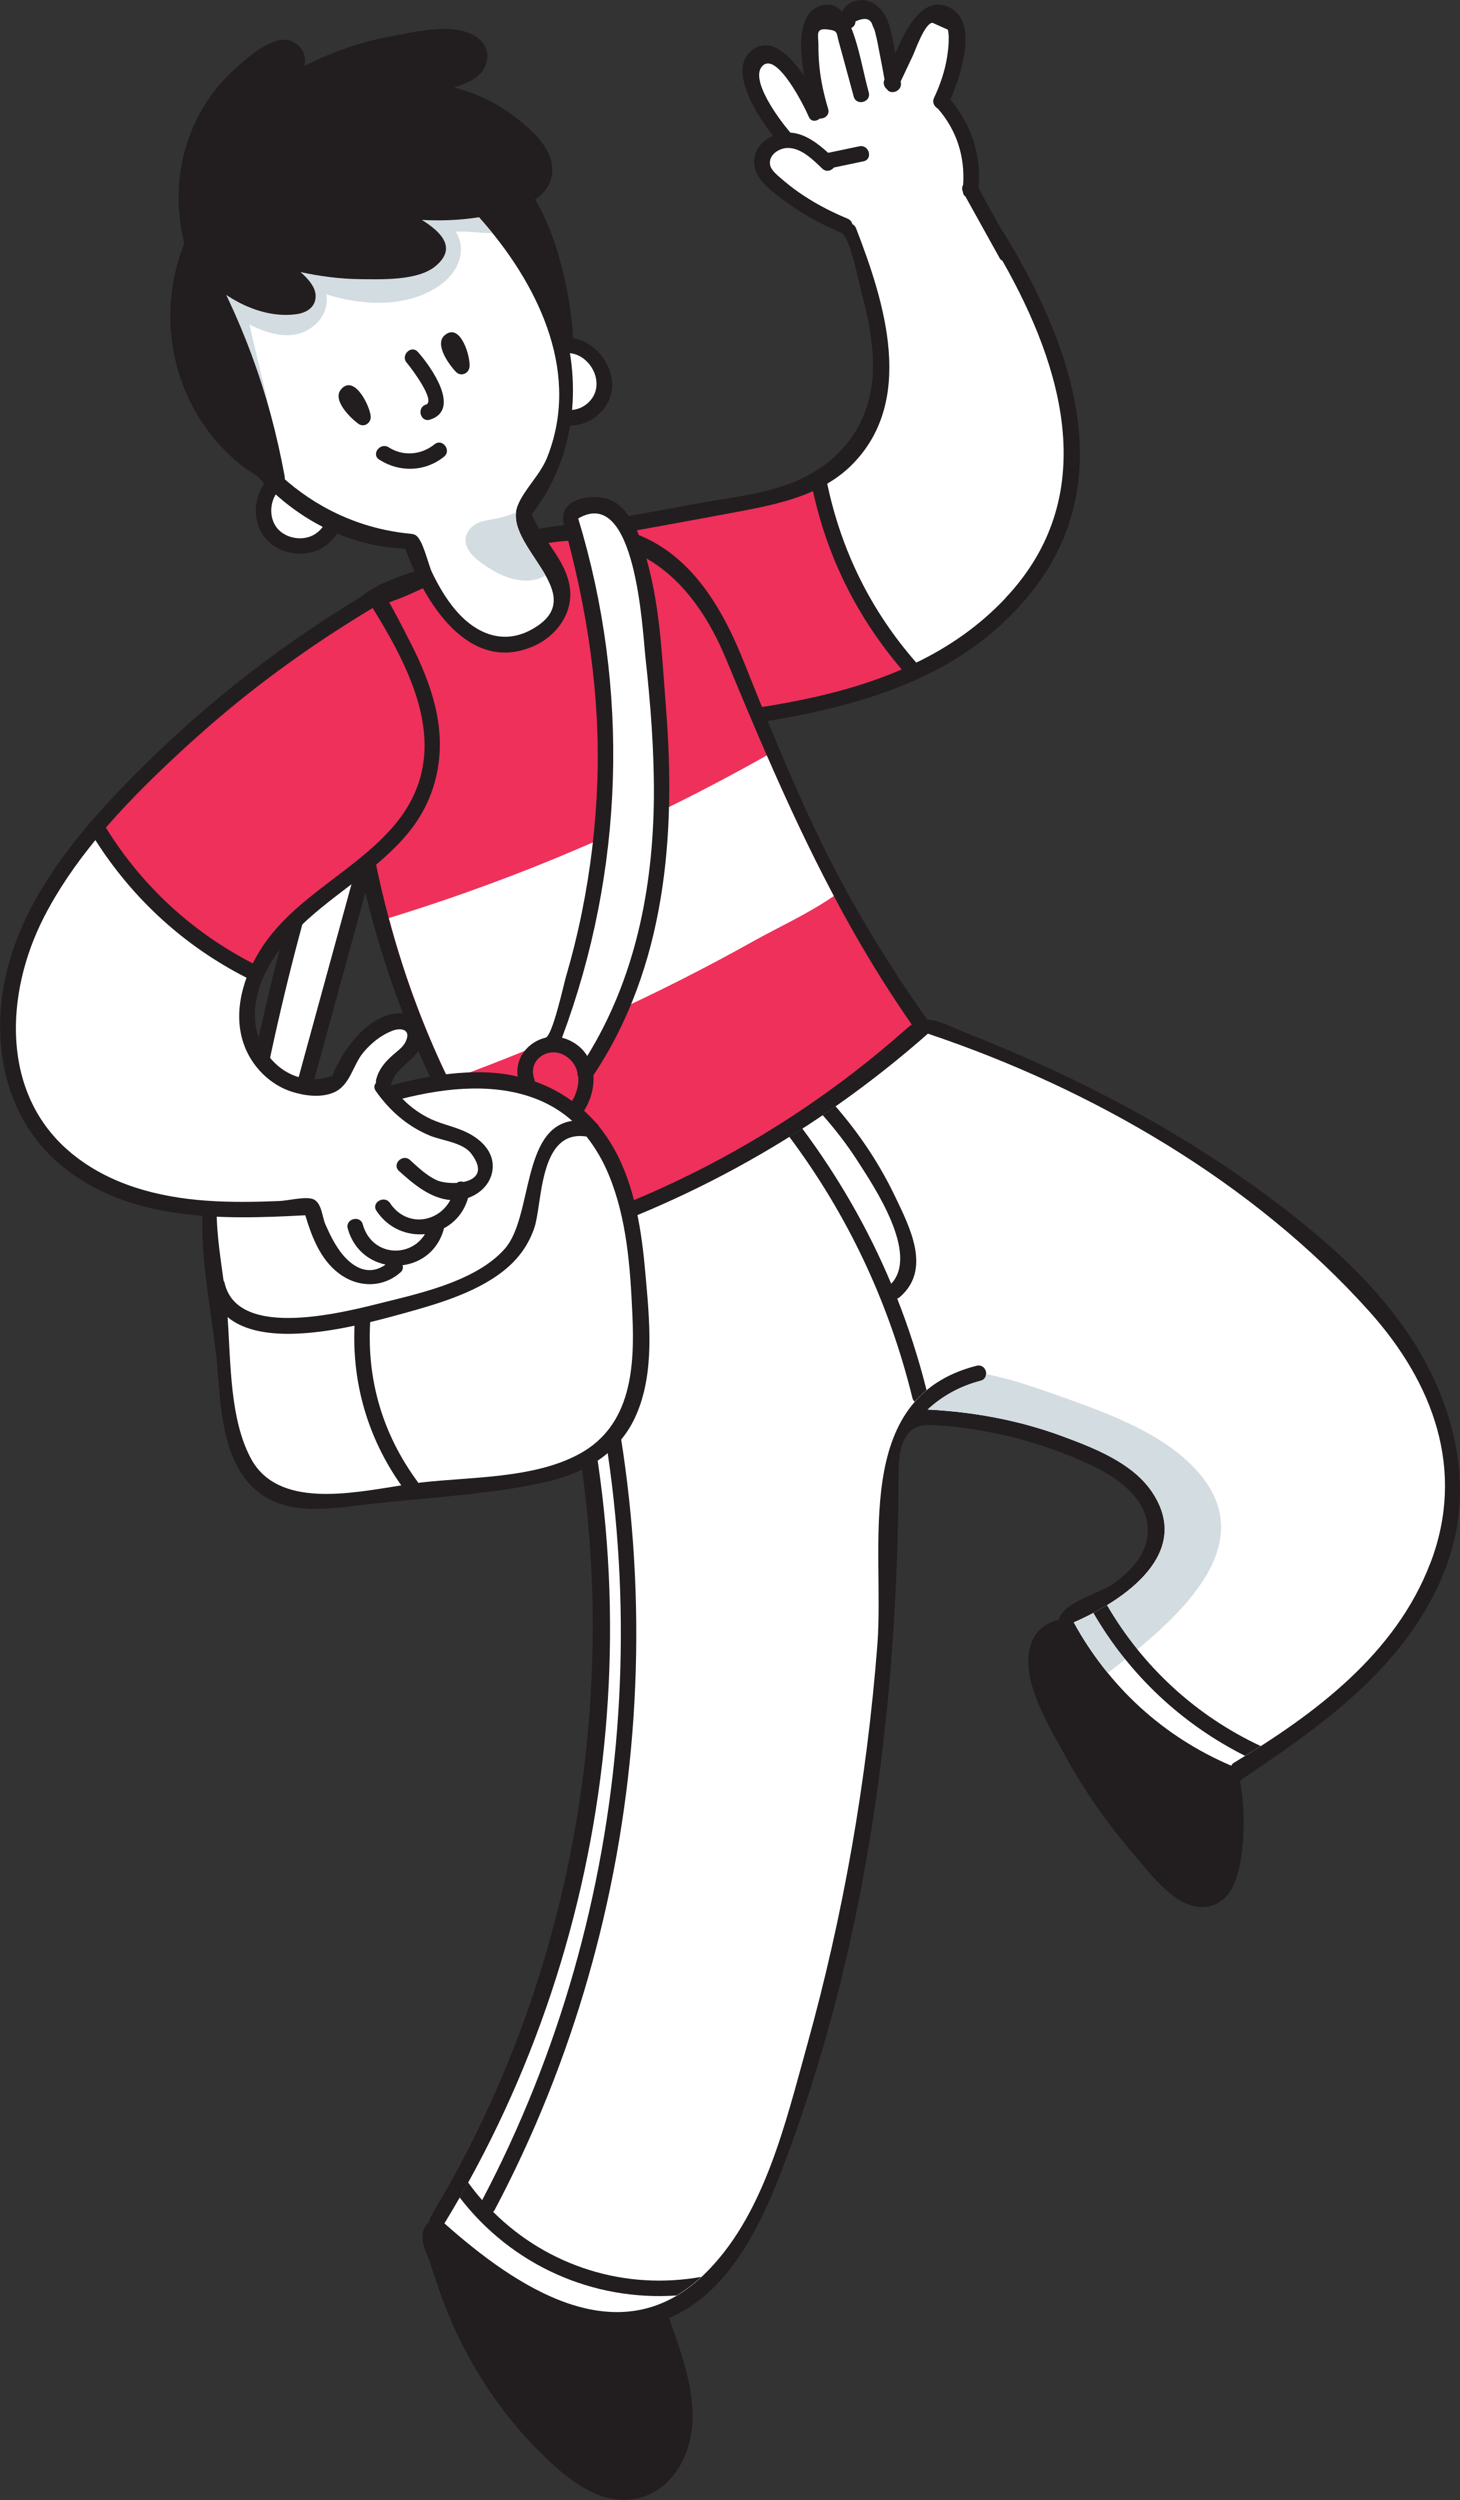 <?xml version="1.0" encoding="UTF-8"?>
<svg id="_레이어_2" data-name="레이어 2" xmlns="http://www.w3.org/2000/svg" viewBox="0 0 187.38 320.8">
  <rect x="0" y="0" width="187.38" height="320.8" fill="#333333" stroke="none"/>
  <defs>
    <style>
      .cls-1 {
        fill: #d3dde1;
      }

      .cls-1, .cls-2, .cls-3, .cls-4 {
        stroke-width: 0px;
      }

      .cls-2 {
        fill: #221e1f;
      }

      .cls-3 {
        fill: #fff;
      }

      .cls-4 {
        fill: #ee305b;
      }
    </style>
  </defs>
  <g id="OBJECTS">
    <g>
      <g>
        <g>
          <path class="cls-2" d="M54.36,84.91c-1.04-3.09-4.42-2.44-6.14-.38-1.54,1.85-2.11,4.8-2.91,6.98-1.39,3.81-2.71,7.65-3.96,11.51-4.99,15.45-8.79,31.25-11.5,47.25-.16.94.87,1.47,1.49,1.17.03.07.06.14.11.22,1.71,2.57,4.29,1.48,5.48-.98,1.44-3,1.92-6.77,2.8-9.96,1.14-4.18,2.29-8.36,3.43-12.54,2.29-8.36,4.57-16.71,6.86-25.07,1.03-3.78,2.07-7.56,3.1-11.34.49-1.8,1.91-4.85,1.24-6.86Z"/>
          <path class="cls-3" d="M50.94,92.18c-.77,2.82-1.54,5.64-2.32,8.47-1.5,5.46-2.99,10.93-4.49,16.39-1.5,5.46-2.99,10.93-4.49,16.39l-2.11,7.71c-.44,1.61-.88,3.21-1.32,4.82-.09.35-1.81,6.51-3.03,4.68-.33-.5-.89-.54-1.31-.34,1.76-10.29,3.94-20.51,6.64-30.6,1.37-5.12,2.87-10.22,4.48-15.27.86-2.67,1.74-5.34,2.67-7.99.74-2.12,1.44-6.29,2.88-7.92.11-1.09.77-1.41,2.01-.97,1.59-.62,2.06-.33,1.42.85.2.82-.8,2.92-1.03,3.76Z"/>
        </g>
        <g>
          <path class="cls-2" d="M128.84,29.87c-.06-.09-.13-.15-.2-.22-1.02-1.84-2.04-3.67-3.06-5.51.4-4.19-.91-8.17-3.61-11.37,1.41-3.26,3.64-9.95-.11-11.81-3.27-1.63-5.49,2.44-6.94,5.86-.14-.73-.28-1.46-.44-2.18-.32-1.46-.73-2.98-1.97-3.94-1.56-1.21-3.68-.76-4.43.8-.63-.68-1.47-1.08-2.51-.83-3.17.74-3.05,5.25-2.36,9.08-1.83-2.7-4.37-5.16-6.73-3.28-3.06,2.44.54,8.18,2.72,10.95-1.2.53-2.19,1.53-2.38,2.87-.33,2.35,1.87,3.98,3.51,5.23,2.36,1.79,4.92,3.2,7.64,4.35,1.13.48,2.31,6.63,2.64,7.84.8,2.92,1.39,5.93,1.43,8.97.07,4.97-1.78,9.44-5.69,12.58-4.85,3.9-11.07,4.29-16.98,5.37-3.19.58-6.37,1.17-9.56,1.75-1.43.26-8.25.57-8.57,2.17-.1.5.1,1.01.3,1.48,1.97,4.65,4.36,9.11,6.82,13.53,1.4,2.52,4.38,11.09,7.66,10.68,16.61-2.09,35.08-4.15,46.31-18.19,11.58-14.46,5.13-32.01-3.48-46.16Z"/>
          <path class="cls-4" d="M73.41,69.56c7.02-1.28,14.06-2.54,21.07-3.85,3.29-.62,6.76-1.29,9.86-2.69,1.86,8.53,5.7,16.22,11.39,22.88-9.39,4.07-20.17,5.29-30.28,6.33-4.01-7.56-8.03-15.11-12.04-22.67Z"/>
          <path class="cls-3" d="M129.03,76.77c-3.36,3.56-7.24,6.23-11.44,8.26-.02-.02-.02-.04-.04-.06-5.8-6.63-9.57-14.32-11.38-22.9,1.01-.6,1.97-1.29,2.85-2.12,8.65-8.24,4.52-21.17.85-30.66-.1-.26-.28-.42-.47-.53-.08-.29-.27-.56-.62-.7-3.01-1.25-5.94-2.91-8.4-5.05-.55-.48-1.43-1.14-1.55-1.89-.2-1.29,1.21-2.14,2.3-2.13,1.75,0,3.25,1.55,4.41,2.65.51.48,1.14.28,1.48-.14,1.27-.27,2.54-.53,3.8-.8,1.26-.26.73-2.19-.53-1.93-1.33.28-2.67.56-4,.84-1.39-1.26-3-2.48-4.88-2.6-.03-.04-.03-.08-.06-.11-1.24-1.42-5.34-6.86-3.41-8.52,1.84-1.58,5.23,5.13,5.86,6.6.29.68.98.62,1.42.23.62.04,1.3-.45,1.07-1.23-.52-1.75-.93-3.51-1.11-5.33-.1-.94-.15-1.91-.14-2.86.01-1.26-.46-2.21,1.17-2.01,1.37.16,1.1.36,1.45,1.61.2.73.4,1.46.6,2.19.44,1.61.88,3.21,1.31,4.82.34,1.24,2.27.71,1.93-.53-.73-2.67-1.2-5.67-2.24-8.28.3-.14.53-.42.53-.84,1.24-.56,1.97-.38,2.21.56.2.37.33.76.4,1.17.19.7.31,1.45.45,2.16.24,1.18.46,2.36.67,3.55,0,0,0,0,0,0-.24.51-.03.98.31,1.26.49.79,1.99.25,1.79-.88,0-.04-.02-.08-.02-.13l1.55-3.28c.36-.77,1.52-4.15,2.52-4.24.66.3,1.32.59,1.98.89.09.4.13.8.11,1.21.01.8-.1,1.64-.23,2.43-.3,1.78-.88,3.47-1.65,5.1-.28.59.04,1.14.49,1.39,2.42,2.77,3.49,6.17,3.24,9.79-.15.25-.18.55-.03.87.01.28.13.49.33.62l4.38,7.89c.1.18.23.29.37.36,7.84,13.8,12.65,30.28.37,43.28Z"/>
        </g>
        <g>
          <path class="cls-2" d="M77.38,67.49c-6.83-.84-13.38,1.51-19.55,4.19-3.95,1.72-9.19,2.43-12.41,5.69-4.02,4.07-2.15,10.27-1.83,15.32,1,16.04,5.07,31.86,12.01,46.35,7.64,15.93,19.46,35.32,39.38,35.24,9.57-.04,18.55-4.32,25.77-10.4,5.61-4.72,11.18-11.12,8.06-18.86-1.81-4.49-5.45-8.17-8.26-12.03-3.72-5.09-7.17-10.38-10.33-15.84-6.01-10.37-10.36-21.27-14.81-32.36-3.36-8.38-8.38-16.12-18.03-17.3Z"/>
          <path class="cls-4" d="M93.19,84.57c7.1,17.16,14.14,33.5,25.09,48.68,2.31,3.2,4.96,6.21,7.08,9.54,3.57,5.62,2.52,10.93-1.83,15.72-6.7,7.37-16.23,12.82-26.23,13.67-20.31,1.73-32.34-18.22-39.98-34.16-4.47-9.32-7.61-19.24-9.51-29.39-.97-5.2-1.63-10.45-2.01-15.73-.2-2.82-.99-5.59-1.11-8.42-.06-1.52.16-3.11.99-4.38,1.26-1.92,3.5-2.49,5.52-3.27,2.11-.82,4.15-1.89,6.21-2.82,4.14-1.85,8.38-3.58,12.88-4.32,11.53-1.9,18.73,4.81,22.9,14.89Z"/>
          <path class="cls-3" d="M107.01,114.97c-3.12-5.88-5.92-11.9-8.6-18.04-15.37,8.7-31.61,15.69-48.5,20.87,1.85,6.95,4.31,13.73,7.42,20.22.09.19.19.38.28.58,13.53-4.93,26.66-10.87,39.23-17.91,2.98-1.67,6.88-3.43,10.18-5.72Z"/>
        </g>
        <g>
          <path class="cls-2" d="M151.09,212.66c-2.87-2.52-6.39-3.95-10.86-4.77-3.47-.64-7.37-.16-8.13,3.92-.8,4.33,2.51,9.63,4.47,13.24,2.49,4.59,5.5,8.91,8.91,12.86,2.15,2.49,5.82,7.69,9.82,6.68,2.58-.65,3.46-3.27,3.88-5.62,1.22-6.85-.13-14.18-3.43-20.28-1.35-2.5-2.88-4.48-4.66-6.04Z"/>
          <path class="cls-2" d="M157,239.76c-3.35,5.95-9.48-2.46-11.15-4.5-3.71-4.54-6.9-9.52-9.38-14.84-1.88-4.03-5.45-11.22,3.81-10.33,3.23.31,6.72,2.13,9.53,3.62,4.12,4.89,6.86,10.78,7.55,17.19.25,2.31.83,6.73-.36,8.85Z"/>
        </g>
        <g>
          <path class="cls-2" d="M86.2,298.37c-1.69-4.78-3.96-9.47-7.61-13.07-4.11-4.06-10.28-6.47-16.03-5-2.48.63-4.48,2.1-6.37,3.76-.88.77-1.93,1.55-1.97,2.83-.04,1.33.7,2.58,1.1,3.82.54,1.67,1.08,3.33,1.71,4.97,1.25,3.25,2.8,6.38,4.63,9.33,2.3,3.71,5.05,7.15,8.18,10.18,3.1,3,7.29,6.43,11.93,5.42,3.57-.78,5.93-3.93,6.75-7.36,1.18-4.92-.71-10.3-2.33-14.89Z"/>
          <path class="cls-2" d="M86.66,312.04c-2.87,16.15-18.48-.78-22.38-6.62-1.99-2.98-3.67-6.17-5.01-9.5-.68-1.67-1.27-3.38-1.78-5.11-.26-.87-.49-1.74-.71-2.62-.15-.6-.55-1.18-.16-1.78.17-.26.42-.45.66-.64,2.32-1.79,4.65-3.66,7.69-3.9,2.91-.23,5.82.64,8.33,2.06,1.3.73,2.51,1.62,3.61,2.62.54.49,1.06,1.02,1.55,1.57.28.32,1.36,1.29,1.36,1.71,3.89,5.5,8.06,15.39,6.85,22.21Z"/>
        </g>
        <g>
          <path class="cls-2" d="M181.29,171.99c-4.19-6.52-9.98-11.88-16.11-16.63-7.1-5.51-14.75-10.3-22.72-14.45-3.99-2.08-8.05-4-12.18-5.78-2.12-.91-4.25-1.79-6.4-2.63-1.58-.62-3.81-1.92-5.54-1.62-.91.16-1.65.81-2.34,1.42-8.2,7.25-17.36,13.4-27.16,18.28-4.95,2.46-10.06,4.6-15.29,6.39-1.82.62-5.87.93-5.79,3.12.09,2.33,1.82,5.38,2.49,7.65,6.05,20.61,7.34,42.56,4.07,63.77-2.82,18.35-9.07,36.2-18.59,52.15-.37.62-.76,1.29-.7,2.01.07.94.87,1.63,1.6,2.22,4.06,3.27,8.2,6.54,12.97,8.65,4.76,2.12,10.29,2.99,15.22,1.3,8.02-2.75,12.4-11.23,15.44-19.15,10.95-28.47,14.98-59.23,15.07-89.73,0-2.24.31-4.99,2.38-5.85.77-.32,1.63-.29,2.46-.23,6.78.46,13.47,2.17,19.64,5.02,3.46,1.6,7.14,4.14,7.47,7.94.28,3.24-1.98,5.67-4.44,7.42-2.06,1.46-7.87,2.57-6.9,5.78,1.27,4.21,6,8.83,9.2,11.67,1.99,1.76,4.14,3.34,6.44,4.68.91.54,6.33,3.93,7.23,3.32,6.24-4.21,12.54-8.46,17.78-13.87,5.24-5.41,9.41-12.14,10.5-19.59,1.15-7.88-1.25-15.99-5.47-22.74-.11-.17-.22-.35-.33-.52Z"/>
          <path class="cls-3" d="M183.59,200.52c-4.44,11.71-14.87,19.44-25.22,25.67-.17.1-.28.24-.35.38-8.7-3.71-15.67-10.09-20.2-18.39,6.51-2.84,15.39-8.89,10-16.8-2.52-3.7-7.43-5.59-11.45-7.08-5.59-2.07-11.39-3.13-17.31-3.43,1.89-1.75,4.19-3.02,6.8-3.69,1.25-.32.72-2.25-.53-1.93-16.18,4.14-11.75,23.17-12.73,35.85-1.35,17.34-4.35,34.56-9.01,51.32-2.79,10.01-5.54,22.08-13.33,29.54-10.91,10.46-24.11,1.43-33.22-6.66,22.74-37.24,27.57-84,12.86-125.09,18.22-5.61,34.9-14.97,49.19-27.57,21.05,7.06,41.81,19.05,56.71,35.71,8.14,9.1,12.32,20.26,7.8,32.17Z"/>
          <path class="cls-1" d="M136.45,179.31c-3.05-1.1-6.45-2.32-9.9-2.99-.02.38-.23.74-.71.86-2.6.67-4.9,1.94-6.8,3.69,5.92.3,11.72,1.37,17.31,3.43,4.02,1.49,8.92,3.38,11.45,7.08,5.39,7.91-3.49,13.96-10,16.8,1.27,2.33,2.74,4.5,4.38,6.5,8.43-6.51,20-16.08,11.65-25.72-4.3-4.95-11.39-7.51-17.39-9.66Z"/>
          <g>
            <path class="cls-2" d="M118.92,178.39c-1.01-4.02-2.27-7.94-3.77-11.76.11-.04.21-.09.31-.17,4.14-3.54,1.32-8.96-.62-13.01-2.01-4.19-4.59-8.02-7.61-11.5-.55.38-1.1.77-1.65,1.14,1.62,1.83,3.12,3.77,4.46,5.85,2.1,3.27,7.96,11.93,4.34,15.79-2.96-7.07-6.8-13.73-11.41-19.92-.55.36-1.11.71-1.67,1.06,7.48,9.99,12.81,21.3,15.8,33.51.05.22.16.36.29.48.46-.52.97-1.01,1.51-1.47Z"/>
            <path class="cls-2" d="M61.89,282.32c-.64-.72-1.24-1.49-1.82-2.28-.36.64-.71,1.29-1.08,1.93,6.76,8.8,17.2,13.32,27.85,12.58,1.07-.64,2.13-1.43,3.17-2.39-9.77,1.76-19.68-1.33-26.72-8.34.07-.07.14-.13.19-.23,20.2-38.17,23.63-83.82,9.99-124.54-.62.21-1.25.41-1.88.61,13.45,40.07,10.08,85.09-9.71,122.66Z"/>
            <path class="cls-2" d="M159.8,225.31c.67-.41,1.34-.83,2-1.26-8.29-3.88-15.11-10.14-19.73-18.08-.57.35-1.16.68-1.74.99,4.59,7.93,11.33,14.26,19.47,18.35Z"/>
          </g>
        </g>
        <g>
          <g>
            <path class="cls-2" d="M78.74,147.29c-.57-1.01-1.2-1.93-1.9-2.79-.06-.16-.17-.29-.33-.4-.49-.56-1.01-1.08-1.55-1.57.87-1.38,1.31-3.01,1.2-4.55,9.27-13.92,10.61-30.76,9.32-47.04-.48-6.08-.69-12.18-2.21-18.12-.7-2.74-1.69-6.49-4.14-8.24-2.22-1.59-7.75-.89-6.75,2.75,2.98,10.85,4.68,21.78,4.28,33.06-.2,5.57-.86,11.12-1.96,16.58-.57,2.83-1.27,5.64-2.08,8.42-.29,1-1.71,7.54-2.6,7.76-2.21.52-3.95,2.59-3.57,4.99-.97-.22-1.96-.39-2.98-.47-3.19-.25-6.42.09-9.55.72-6.69,1.34-12.76,4.28-19.6,5.2-2.47.33-4.79.86-6.24,3.12-1.58,2.47-1.96,5.62-2.09,8.48-.27,6.13.96,12.13,1.69,18.18.03.23.05.45.08.68.54,5.25.44,11.98,4.14,16.22,3.95,4.51,10.08,3.36,15.38,2.75,7.44-.85,15.19-1.19,22.52-2.8,5.07-1.11,9.62-3.63,11.8-8.54,2.47-5.54,1.76-12.21,1.25-18.07-.48-5.57-1.32-11.37-4.1-16.32ZM73.42,141.28c-1.46-1.06-3.06-1.91-4.79-2.51,0-.09,0-.17-.04-.27-.94-2.5,1.82-4.35,3.97-3.02.87.54,1.35,1.3,1.55,2.14-.03.19.01.37.1.52.1,1.06-.21,2.19-.79,3.14Z"/>
            <path class="cls-3" d="M28.69,164.31c-.47-3.45-1.03-6.88-.85-10.38.11-2.14.42-4.56,1.75-6.31,1.55-2.03,4.03-1.9,6.34-2.17,3.79-.44,7.05-1.73,10.63-2.95,3.11-1.06,6.29-1.94,9.53-2.43,5.98-.91,12.56-.47,17.29,3.71.02.01.03.03.05.05-6.52.95-5.05,12.37-8.66,16.43-3.52,3.96-10.25,5.55-15.18,6.77-4.99,1.24-19.08,5.09-20.77-2.43-.03-.12-.08-.2-.13-.29Z"/>
            <path class="cls-3" d="M32.23,187.2c-2.75-5.07-2.6-12.29-3.02-18.19,3.67,3.04,10.62,2.31,16.29,1.1-.33,7.4,1.72,14.43,6,20.49-6.63,1.05-15.83,2.92-19.27-3.4Z"/>
            <path class="cls-3" d="M74.42,186.53c-5.85,3.21-13.89,2.96-20.37,3.7-.12.01-.24.03-.37.05-.03-.06-.06-.12-.11-.18-4.44-6.05-6.49-12.97-6.06-20.45,1.68-.41,3.18-.82,4.34-1.14,4.43-1.22,9.78-2.78,13.33-5.9,1.59-1.4,2.7-3.03,3.39-5.03,1.07-3.13.56-12.7,6.7-11.74,1.17,1.47,2.12,3.12,2.84,4.86,2.34,5.62,2.78,11.92,3.05,17.94.31,6.75-.11,14.26-6.76,17.9Z"/>
          </g>
          <path class="cls-3" d="M74.21,66.53c7.37-4.32,8.24,14.23,8.62,17.75.66,6.01,1.14,12.05,1.09,18.1-.11,11.66-2.41,23.17-8.55,33.12-.55-.89-1.38-1.64-2.55-2.12-.23-.09-.46-.16-.69-.22,7.99-21.39,8.72-44.76,2.08-66.63Z"/>
        </g>
        <g>
          <path class="cls-2" d="M59.46,145.1c-1.55-.66-3.17-.95-4.66-1.75-1.89-1-3.4-2.41-4.65-4.12.02-.06.06-.1.08-.16.62-2.41,3.76-3.14,4.04-5.8.19-1.78-1.01-3.25-2.84-3.26-4.04-.02-7.43,4.59-8.79,8.03-5.15,1.89-9.92-2.54-9.93-7.74,0-4.51,2.84-8.55,5.95-11.55,4.35-4.19,9.78-7.11,13.67-11.8,3.83-4.61,4.92-10.37,3.56-16.15-.66-2.82-1.78-5.51-3.09-8.09-1.11-2.21-2.27-4.46-3.52-6.59-.87-1.48-1.89-.18-2.88.42-.73.44-1.45.89-2.18,1.34-2.77,1.74-5.49,3.56-8.15,5.47-5.31,3.82-10.37,7.99-15.12,12.49-.48.45-.95.91-1.42,1.36-2.63,2.56-5.3,5.28-7.79,8.16-.12.09-.22.21-.29.34-4.77,5.59-8.83,11.82-10.57,18.91-2.19,8.9-.36,18.84,6.93,24.9,8.74,7.26,20.65,7.01,31.37,6.43.9,2.97,2.08,6.05,4.8,7.8,2.38,1.52,5.3,1.4,7.42-.47.32-.28.36-.62.27-.92,2.37-.3,4.59-1.88,5.32-4.75,1.42-.76,2.58-2.07,3.08-3.88,1.59-.55,2.93-1.87,3.14-3.59.31-2.45-1.7-4.16-3.75-5.03Z"/>
          <path class="cls-4" d="M24.73,95.05c7.11-6.45,14.87-12.1,23.1-17.03,5.41,8.77,10.48,19.04,2.57,28.12-4.86,5.58-12.03,8.72-16.36,14.81-.59.83-1.13,1.73-1.6,2.67-7.82-4.04-14.22-9.94-18.85-17.42,3.46-4,7.32-7.69,11.14-11.16Z"/>
          <path class="cls-3" d="M59.52,151.68c-.31-.12-.65-.09-.89.11-1.02.06-2.07-.1-2.65-.38-1.28-.61-2.32-1.62-3.36-2.56-.95-.86-2.37.55-1.41,1.41,1.88,1.7,4,3.49,6.58,3.73-1.54,2.9-5.61,3.56-7.74.38-.71-1.06-2.45-.06-1.73,1.01,1.52,2.27,3.94,3.2,6.22,2.98-1.9,3.12-6.84,2.85-7.98-1.25-.34-1.24-2.27-.71-1.93.53.73,2.65,2.69,4.17,4.85,4.63-2.27,1.62-4.43.23-5.86-1.74-.77-1.06-1.34-2.25-1.87-3.45-.4-.92-.46-2.75-1.54-3.2-.96-.4-3.26.19-4.33.23-3.12.13-6.24.18-9.35-.04-6.23-.44-12.47-2.05-17.37-6.1C.02,140.43.65,127.47,5.61,117.75c1.8-3.53,4.08-6.83,6.63-9.95,4.81,7.55,11.4,13.59,19.4,17.66-1.22,3.32-1.42,6.98.39,10.14,1.2,2.1,3.15,3.77,5.46,4.5,1.61.51,3.65.78,5.29.11,2.18-.9,2.47-3.51,3.86-5.17,1-1.19,2.24-2.2,3.7-2.77,1.1-.43,2.5-.21,1.71,1.42-.34.71-1.12,1.23-1.69,1.74-.99.89-1.74,1.78-2.08,3.09-.04.15-.04.29-.02.42-.24.27-.31.66-.03,1.06,1.77,2.51,4.04,4.52,6.91,5.71,1.62.67,4.24.87,5.34,2.32,1.71,2.26.62,3.3-.97,3.63Z"/>
        </g>
      </g>
      <g>
        <g>
          <path class="cls-2" d="M58.43,22.67c-.65-.12-1.43.37-1.21,1.21,2.29,8.69,7.44,15.97,14.82,21.08.65.45,1.49-.15,1.5-.86.11-6.14-4.31-28.88-15.12-21.42Z"/>
          <path class="cls-2" d="M59.45,24.4c7.95-5.44,11.41,10.74,12,17.65-5.8-4.51-9.91-10.58-12-17.65Z"/>
        </g>
        <g>
          <g>
            <path class="cls-2" d="M33.88,68.84c1.77,2.36,5.47,2.95,7.87,1.21,5.97-4.34-1.01-13.52-6.77-9.1-2.34,1.8-2.87,5.52-1.1,7.89Z"/>
            <path class="cls-3" d="M36.2,62.54c3.87-2.96,8.17,3.25,4.33,5.93-1.53,1.07-3.97.67-5.07-.84-1.1-1.52-.76-3.94.73-5.08Z"/>
          </g>
          <g>
            <path class="cls-2" d="M68.41,52.4c1.77,2.36,5.47,2.95,7.87,1.21,5.97-4.34-1.01-13.52-6.77-9.1-2.34,1.8-2.87,5.52-1.1,7.89Z"/>
            <path class="cls-3" d="M70.73,46.09c3.87-2.96,8.17,3.25,4.33,5.93-1.53,1.07-3.97.67-5.07-.84-1.1-1.52-.76-3.94.73-5.08Z"/>
          </g>
          <g>
            <path class="cls-2" d="M52.03,70.42c2.31,6.64,8.11,16.3,16.59,12.43,2.63-1.2,4.68-3.81,4.57-6.79-.14-3.88-3.53-6.62-4.95-10.06,5.52-7.08,6.55-16.46,3.9-24.96-2.49-7.98-7.99-14.38-14.21-19.75-5.54-4.78-12.56-9.85-20.14-6.46-6.29,2.81-10.94,9.4-12.62,15.95-4.46,17.42,7.79,38.78,26.85,39.64Z"/>
            <path class="cls-3" d="M26.32,35.85c.73-8.16,6.92-19.93,16.21-20.43,5.25-.28,9.75,3.95,13.47,7.13,4.38,3.75,8.32,8.19,11.2,13.08,2.72,4.61,4.63,9.84,4.57,15.25-.03,2.69-.56,5.35-1.56,7.85-.9,2.23-2.93,4.05-3.76,6.13-2.1,5.22,9.91,11.49,1.72,15.95-3.65,1.98-7.14.47-9.67-2.49-1.24-1.45-2.21-3.13-3.04-4.84-.51-1.05-1.18-4.28-2.14-4.82-.23-.13-.49-.16-.75-.18-4.08-.4-7.87-1.65-11.22-3.56-9.93-5.64-16.1-17.02-15.02-29.06Z"/>
            <path class="cls-1" d="M63.18,29.89c-2.16-2.66-4.59-5.12-7.18-7.34-3.72-3.18-8.22-7.41-13.47-7.13-9.28.49-15.47,12.27-16.21,20.43-.89,9.95,3.17,19.43,10.2,25.61.07-.17.09-.37.04-.59-1.52-6.41-3.03-12.81-4.55-19.22,2.74,1.36,5.96,2.24,8.45,0,1.21-1.09,1.66-2.52,1.42-3.88,4.79,1.52,10.6,1.74,14.71-1.26,2.38-1.73,3.33-4.55,1.9-6.77,1.4-.12,3.13.2,4.67.16Z"/>
            <path class="cls-1" d="M63.83,66.51c.82-.18,1.62-.44,2.39-.73-.27,2.59,2.3,5.38,3.8,8.06-2.02,1.25-4.63.58-6.65-.58-1.74-.99-5.02-3.11-2.99-5.47.84-.98,2.28-1.03,3.45-1.28Z"/>
          </g>
        </g>
        <g>
          <path class="cls-2" d="M43.82,49.9c1.71-1.86,3.69,2.28,3.76,3.55.04.86-.87,1.45-1.6.92-.98-.71-3.36-3.02-2.23-4.38.03-.03.05-.06.08-.09Z"/>
          <path class="cls-2" d="M57.14,42.96c1.99-1.55,3.27,2.85,3.12,4.13-.1.85-1.1,1.28-1.73.64-.85-.86-2.81-3.53-1.48-4.69.03-.03.06-.05.09-.08Z"/>
          <path class="cls-2" d="M49.89,57.4c1.85,1.19,4.19.98,5.88-.39,1-.81,2.22.78,1.22,1.59-2.42,1.96-5.72,2.05-8.32.38-1.08-.7.15-2.27,1.22-1.58Z"/>
          <path class="cls-2" d="M53.63,45.16c-.86-.96-2.28.46-1.41,1.41.39.44,3.81,4.91,2.44,5.35-1.22.39-.7,2.32.53,1.93,4.09-1.31.01-6.95-1.56-8.69Z"/>
        </g>
        <g>
          <path class="cls-2" d="M25.45,31.06c-.47-.8-1.53-.53-1.83.24-3.98,10.09-1.11,21.69,7.43,28.47.51.4,6.02,4.39,5.47,1.33-1.91-10.66-5.62-20.69-11.08-30.03Z"/>
          <path class="cls-2" d="M24.8,34.01c4.43,8.01,7.55,16.53,9.37,25.51-8.67-5.63-12.26-15.68-9.37-25.51Z"/>
        </g>
        <g>
          <path class="cls-2" d="M65.74,14.73c-2.27-1.67-4.78-2.8-7.44-3.51,1.94-.64,3.86-1.43,4.2-3.49.28-1.68-.76-2.84-2.21-3.45-2.91-1.22-7.17-.17-10.17.39-3.89.72-7.55,2.03-11.05,3.78.2-.91.06-1.82-.78-2.61-2.29-2.17-5.88,1.03-7.63,2.53-7.6,6.51-9.64,16.96-5.96,26.09.2.5.67.68,1.1.65,3.02,3.24,7.81,5.85,12.29,5.2,1.33-.19,2.47-.96,2.42-2.39-.04-1.09-.92-2.11-1.94-3.01,2.51.55,5.05.88,7.65.91,2.68.03,7.34.21,9.6-1.61,2.93-2.36.8-4.45-1.68-5.99,3.49.19,6.98-.09,10.41-.98,2.51-.66,5.64-1.7,6.24-4.58.7-3.33-2.7-6.18-5.05-7.91Z"/>
          <path class="cls-2" d="M65.35,24.91c-1.3.43-2.7.73-4.05.96-2.32.39-4.67.5-7.02.37-1.07-.06-2.14-.43-3.22-.33-.95.09-2.92,1.26-1.38,2.13.77.43,4.15,1.71,4.44,2.47,1.33,3.48-4.91,3.22-6.44,3.26-4.09.13-8.06-.52-11.97-1.71-.74-.23-1.22.38-1.22.98-.23.35-.26.81.14,1.17.77.7,2.5,1.75,2.96,2.7,1.07,2.2-2.55,1.21-3.63.92-3-.82-5.48-2.58-7.43-4.97-.11-.14-.24-.22-.37-.27-1.69-4.91-1.81-10.11.23-15.01.99-2.38,2.35-4.45,4.12-6.34.81-.87,1.69-1.59,2.64-2.29.53-.44,1.09-.83,1.69-1.16,1.15-.94,1.51-.18,1.09,2.28-.76.94.45,2.26,1.27,1.56.08-.02.15-.03.23-.08,4.14-2.38,8.51-4.12,13.22-4.98.64-.12,6.67-1.46,7.35-.64,2.03,2.43-1.75,3.72-3.48,4.53-.7-.09-1,.48-.93,1.04-.03.66.59,1.31,1.3,1.01,4.64.67,13.64,3.81,13.37,9.25-.11,2.17-1,2.5-2.91,3.13Z"/>
        </g>
      </g>
    </g>
  </g>
</svg>